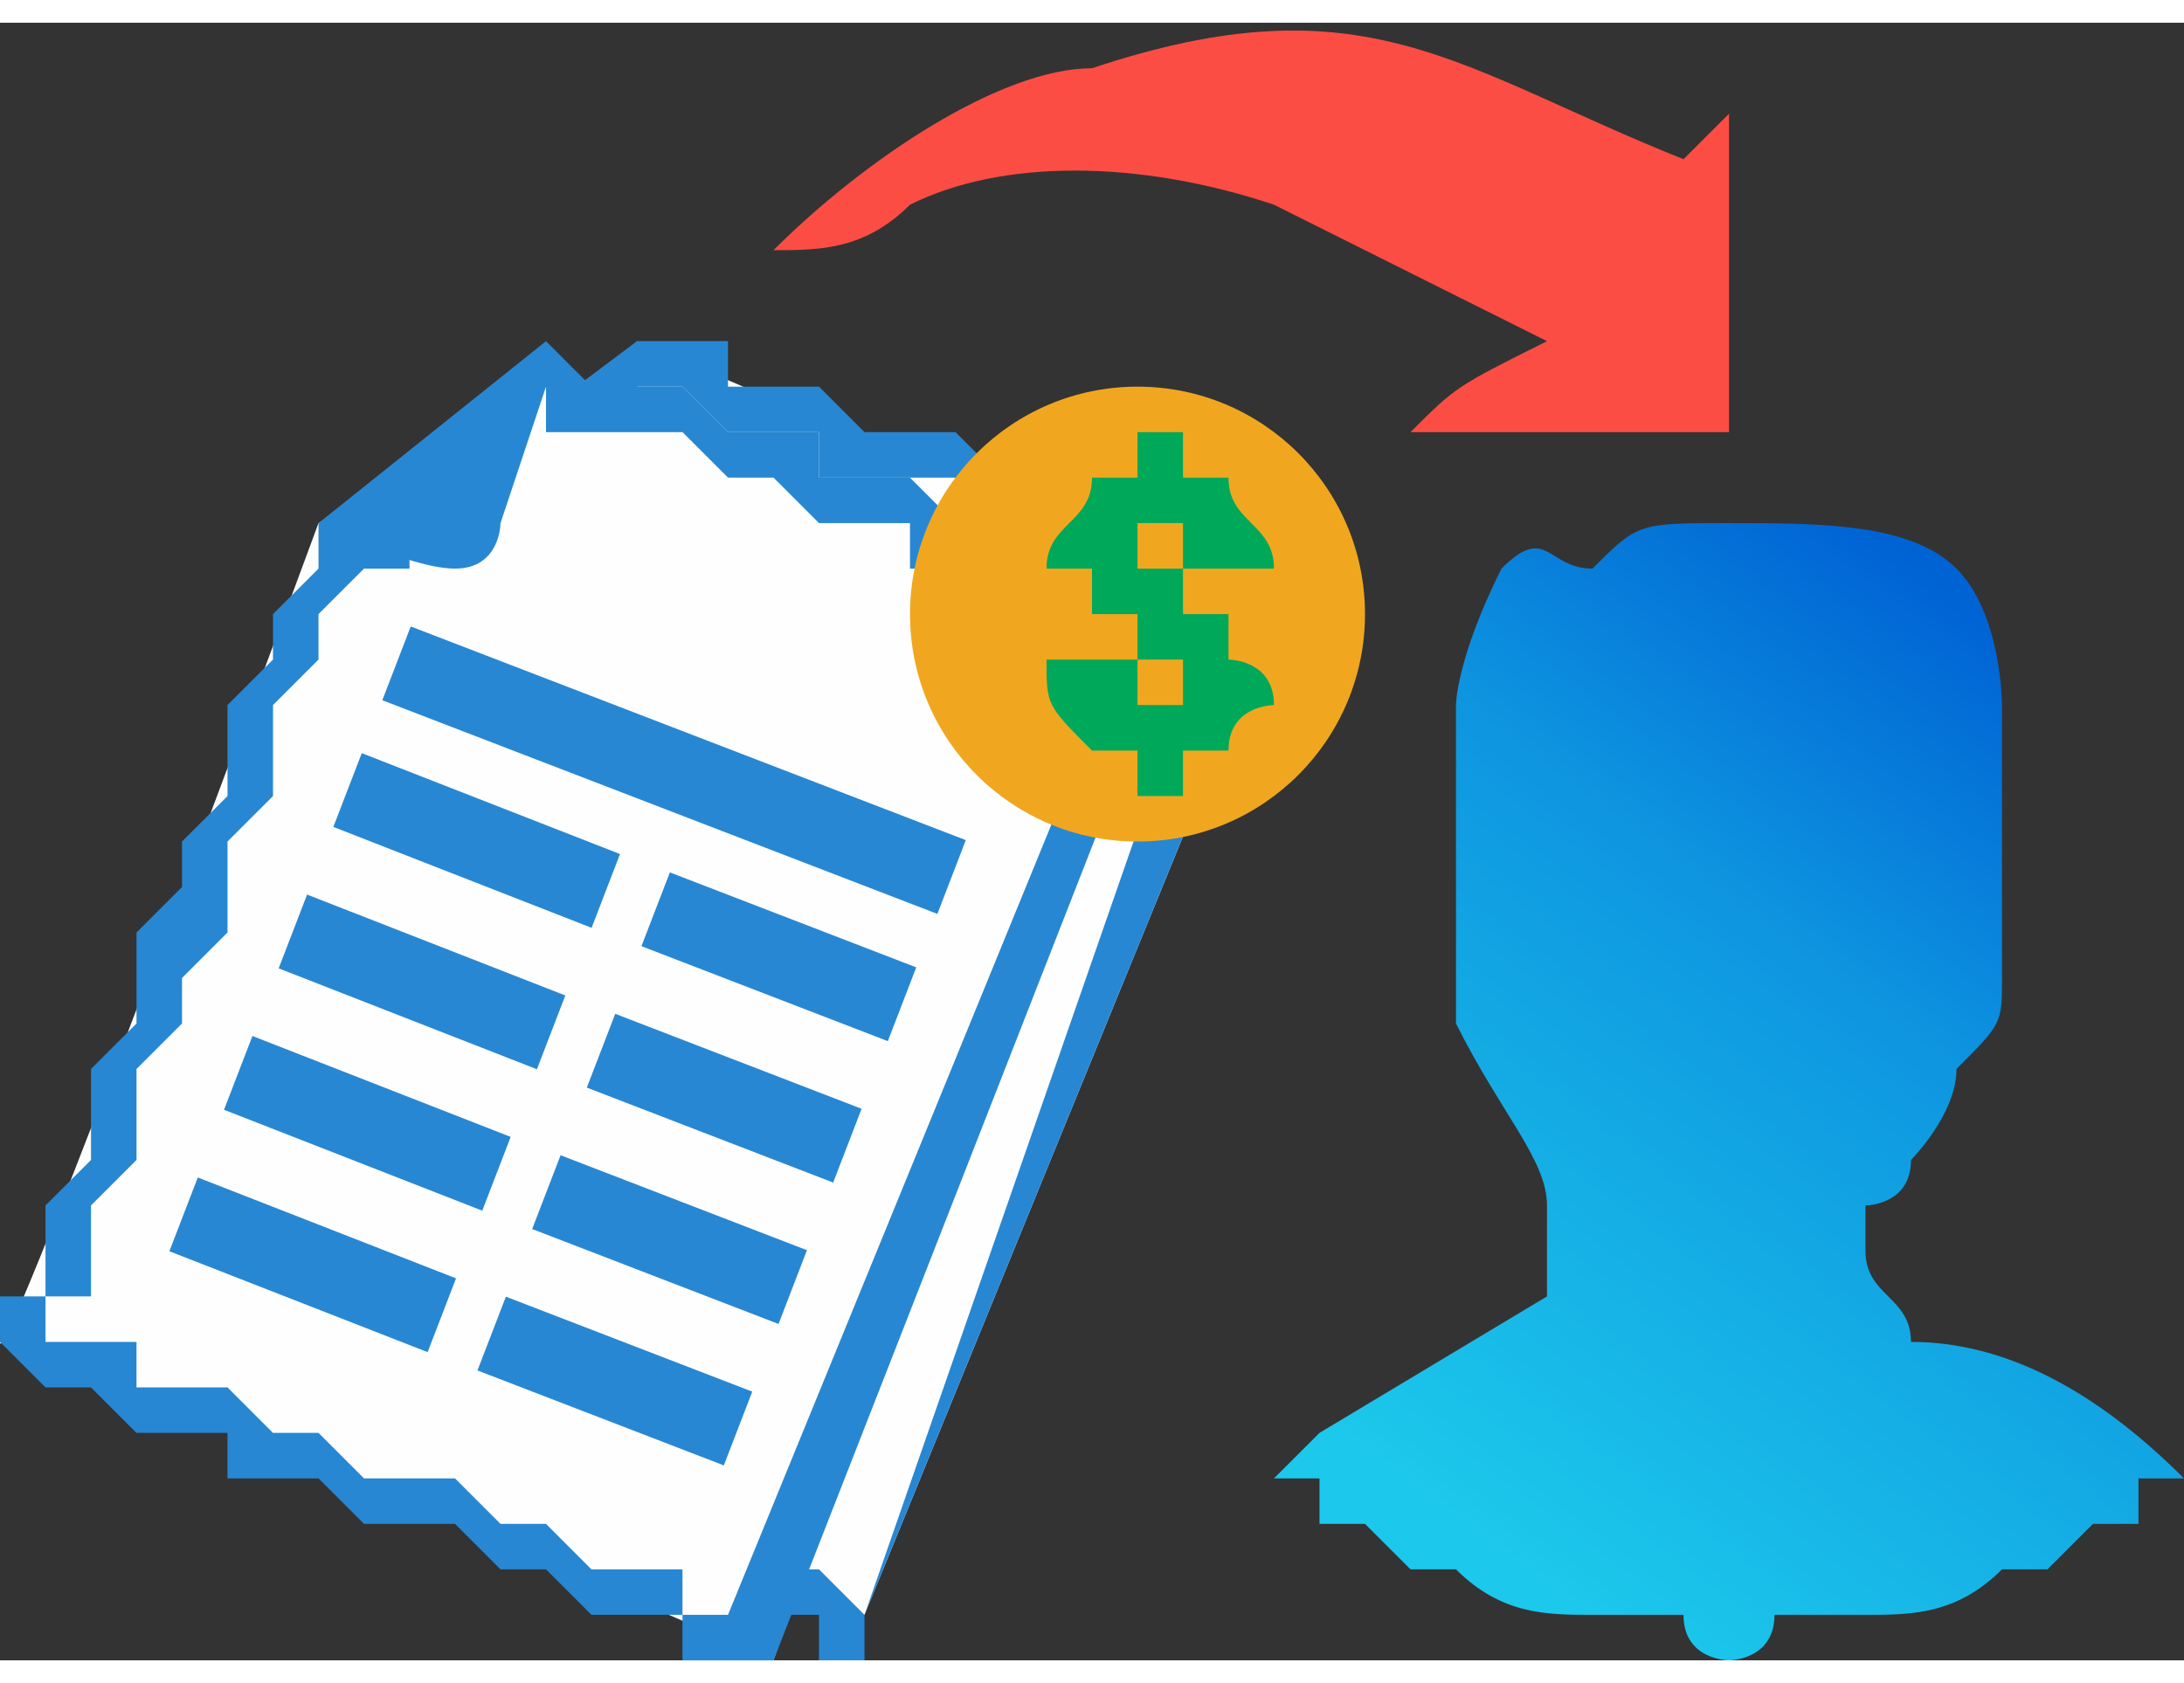 <?xml version="1.0" encoding="UTF-8"?>
<!DOCTYPE svg PUBLIC "-//W3C//DTD SVG 1.1//EN" "http://www.w3.org/Graphics/SVG/1.1/DTD/svg11.dtd">
<!-- Creator: CorelDRAW X7 -->
<svg xmlns="http://www.w3.org/2000/svg" xml:space="preserve" width="48px" height="37px" version="1.1" style="shape-rendering:geometricPrecision; text-rendering:geometricPrecision; image-rendering:optimizeQuality; fill-rule:evenodd; clip-rule:evenodd"
viewBox="0 0 48 36"
 xmlns:xlink="http://www.w3.org/1999/xlink">
 <rect x="0" y="0" width="48" height="36" fill="#333333" stroke="none"/>
 <defs>
  <style type="text/css">
   <![CDATA[
    .fil0 {fill:#FEFEFE}
    .fil2 {fill:#2887D2}
    .fil3 {fill:#F0A71F}
    .fil6 {fill:#FC4D44}
    .fil4 {fill:#00A859;fill-rule:nonzero}
    .fil1 {fill:#2887D2;fill-rule:nonzero}
    .fil5 {fill:url(#id0);fill-rule:nonzero}
   ]]>
  </style>
  <linearGradient id="id0" gradientUnits="userSpaceOnUse" x1="31.078" y1="32.187" x2="44.703" y2="13.856">
   <stop offset="0" style="stop-opacity:1; stop-color:#1CC8EB"/>
   <stop offset="0.631" style="stop-opacity:1; stop-color:#0E96E0"/>
   <stop offset="1" style="stop-opacity:1; stop-color:#0063D4"/>
  </linearGradient>
 </defs>
 <g id="Layer_x0020_1">
  <g id="_805247672">
   <g>
    <g>
     <g>
      <g>
       <path class="fil0" d="M28 13l-9 22c0,0 -16,-6 -16,-6 0,1 7,-18 7,-18l4 -3 0 -1c0,0 14,6 14,6z"/>
       <path id="1" class="fil1" d="M19 35l0 1 0 -1 8 -23 1 1 -9 22zm0 0l0 1 0 0 0 -1zm-17 -6l0 0 1 0 0 0 0 0 1 0 0 0 0 0 1 0 0 0 1 1 1 0 0 0 1 0 1 1 1 0 0 0 1 0 1 1 1 0 0 0 1 1 1 0 0 0 1 0 1 1 0 0 1 0 0 0 0 0 1 1 0 0 0 0 0 0 0 1 0 0 0 0 -1 0 0 -1 0 0 -1 0 0 0 -1 0 0 -1 -1 0 -1 0 0 0 -1 -1 -1 0 0 0 -1 -1 -1 0 -1 0 0 0 -1 -1 -1 0 -1 0 0 0 -1 -1 0 0 -1 0 0 0 -1 0 0 0 0 0 0 0 0 -1 0 0 -1 0zm8 -18l0 0 0 0 0 0 0 0 0 1 0 0 0 1 -1 0 0 1 0 1 -1 0 0 1 0 1 0 1 -1 1 0 0 0 1 -1 1 0 1 0 1 -1 1 0 0 0 1 -1 1 0 1 0 0 0 1 -1 0 0 1 0 0 0 0 0 0 -1 0 1 0 -1 0 0 0 0 -1 1 0 0 0 0 -1 0 0 0 -1 1 -1 0 0 0 -1 1 -1 0 -1 0 0 1 -1 0 -1 0 -1 1 -1 0 -1 0 -1 0 0 1 -1 0 -1 0 -1 1 0 0 -1 0 0 0 -1 0 0 0 0 0 0 0 -1 1 0 0 1zm4 -4l0 0 0 1 -4 3 0 -1 4 -3zm0 0l0 0 0 0 0 0zm0 0l0 0 1 1 -1 0 0 -1 0 0zm0 0l0 0 0 0 0 0zm13 5l0 0 1 1 -1 0 0 0 0 0 0 0 -1 0 0 -1 0 0 -1 0 0 0 -1 0 -1 -1 0 0 -1 0 0 0 -1 -1 -1 0 0 0 -1 0 -1 0 0 -1 -1 0 0 0 -1 0 0 0 -1 -1 0 0 0 0 0 0 -1 0 0 0 0 0 0 -1 1 0 0 0 0 0 0 0 0 0 1 0 0 1 1 0 0 0 1 0 0 0 1 1 0 0 1 0 1 0 0 0 1 1 0 0 1 0 1 0 0 1 1 0 0 0 1 0 0 0 1 1 0 0 0 0 1 0 0 0 0 0 0 1 0 0 -1 -1zm1 1l0 0 0 0 0 0z"/>
      </g>
      <g>
       <path class="fil2" d="M14 8l-1 3c0,0 0,1 -1,1 0,0 -2,-1 -2,-1l4 -4 0 1z"/>
       <path id="1" class="fil1" d="M13 11l0 0 0 0 1 -3 0 0 -1 3zm0 0l0 0 0 0 0 0zm-1 1l0 0 0 0 1 0 0 -1 0 0 0 0 0 0 0 0 0 0 0 0 0 0 0 0 0 0 0 0 0 0 0 0 0 0 0 0 0 0 0 0 0 0 0 0 0 0 0 0 0 0 0 0 0 0 0 0 0 0 0 0 0 0 0 0 0 0 0 0 0 0 0 0 0 0 0 0 0 0 0 0 0 0 0 0 0 0 0 0 0 0 0 0 0 0 0 0 0 0 0 0 0 0 0 0 0 0 0 0 0 0 0 0 0 0 0 0 0 1 0 0 0 0 0 0 0 0 0 0 -1 0 0 0 0 0 0 0zm-2 -1l0 0 0 0 0 0 0 0 0 0 0 0 0 0 0 0 0 0 0 0 0 0 0 0 0 0 1 0 0 0 0 0 0 0 0 0 0 0 0 0 0 0 0 0 1 0 0 0 0 0 0 0 0 0 0 0 0 0 0 0 0 0 0 1 0 0 0 0 0 0 0 0 0 0 0 0 0 0 0 0 0 -1 0 0 0 0 0 0 -1 0 0 0 0 0 0 0 0 0 0 0 0 0 0 0 0 0 -1 0 0 0 0 0 0 0 0 0 0 0 0 0 0 0 0 0 0 0 0 0 0 0 0 0 0 0 0 0zm4 -4l0 0 0 0 -4 4 0 0 4 -4zm0 0l1 0 -1 0 0 0zm0 1l0 0 0 0 0 -1 0 0 0 1zm0 0l0 0 0 0 0 0z"/>
      </g>
     </g>
     <rect class="fil2" transform="matrix(0.148 0.057 0.072 -0.187 9.393 18.565)" width="80.033" height="7.183"/>
     <rect class="fil2" transform="matrix(0.148 0.057 0.072 -0.187 10.353 16.082)" width="80.033" height="7.183"/>
     <rect class="fil2" transform="matrix(0.101 0.039 0.072 -0.187 15.106 14.911)" width="80.033" height="7.183"/>
     <rect class="fil2" transform="matrix(0.148 0.057 0.072 -0.187 8.369 21.217)" width="80.033" height="7.183"/>
     <rect class="fil2" transform="matrix(0.148 0.057 0.072 -0.187 7.344 23.869)" width="80.033" height="7.183"/>
     <rect class="fil2" transform="matrix(0.148 0.057 0.072 -0.187 6.331 26.49)" width="80.033" height="7.183"/>
    </g>
    <g id="_805218992">
     <g>
      <path class="fil0" d="M25 13l-8 23c0,0 -16,-7 -17,-7 0,1 7,-18 7,-18l5 -3 0 0c0,0 13,5 13,5z"/>
      <path id="1" class="fil1" d="M17 36l0 0 -1 -1 9 -22 1 0 -9 23zm0 0l0 0 0 0 0 0zm-17 -7l0 0 0 0 1 0 0 0 0 0 1 0 0 0 1 0 0 1 1 0 0 0 1 0 1 1 0 0 1 0 1 1 1 0 0 0 1 0 1 1 1 0 0 0 1 1 1 0 0 0 1 0 0 1 1 0 0 0 0 0 1 0 0 0 0 0 0 1 -1 0 0 0 0 0 0 0 -1 0 0 0 0 -1 -1 0 -1 0 0 0 -1 -1 -1 0 0 0 -1 -1 -1 0 -1 0 0 0 -1 -1 -1 0 -1 0 0 -1 -1 0 -1 0 0 0 -1 -1 0 0 -1 0 0 0 0 0 0 0 -1 0 1 0 0 0 -1 -1zm8 -17l0 -1 0 0 0 1 0 0 0 0 -1 1 0 0 0 1 0 0 -1 1 0 1 0 0 0 1 -1 1 0 1 0 1 -1 1 0 1 0 0 -1 1 0 1 0 1 -1 1 0 0 0 1 0 1 -1 0 0 1 0 0 0 0 0 1 0 0 -1 -1 1 1 -1 -1 0 0 0 0 0 0 0 -1 1 0 0 -1 0 0 0 -1 1 -1 0 -1 0 0 0 -1 1 -1 0 -1 0 -1 1 -1 0 -1 0 0 1 -1 0 -1 0 -1 1 -1 0 0 0 -1 0 0 1 -1 0 0 0 -1 0 0 0 0 0 0 0 0 1 1zm4 -5l0 0 0 1 -4 4 -1 -1 5 -4zm0 0l0 0 0 0 0 0zm0 0l0 0 0 1 0 0 0 -1 0 0zm0 0l0 0 0 0 0 0zm13 6l0 0 0 0 0 0 0 0 0 0 -1 0 0 0 0 0 -1 0 0 -1 -1 0 0 0 -1 0 -1 0 0 -1 -1 0 0 0 -1 0 -1 -1 0 0 -1 0 0 0 -1 -1 -1 0 0 0 0 0 -1 0 0 0 -1 0 0 -1 0 0 0 0 0 0 0 -1 0 0 0 0 0 0 1 1 0 0 0 0 1 0 0 0 1 0 0 0 1 1 0 0 1 0 1 0 0 1 1 0 0 0 1 0 1 1 0 0 1 0 0 0 1 0 0 1 1 0 0 0 1 0 0 0 0 0 0 0 1 0 0 1 0 0 -1 0zm1 0l0 0 0 0 0 0z"/>
     </g>
     <g>
      <path class="fil2" d="M12 8l-1 3c0,0 0,1 -1,1 -1,0 -3,-1 -3,-1l5 -3 0 0z"/>
      <path id="1" class="fil1" d="M11 11l0 0 0 0 1 -3 0 0 -1 3zm0 0l0 0 0 0 0 0zm-1 1l0 0 0 0 0 0 0 0 0 0 0 0 0 0 0 0 0 0 0 0 0 0 1 0 0 0 0 0 0 0 0 0 0 -1 0 0 0 0 0 0 0 0 0 0 0 0 0 0 0 0 0 0 0 0 0 0 0 0 0 0 0 0 0 0 0 0 0 0 0 0 0 0 0 0 0 0 0 0 0 0 0 0 0 0 0 0 0 0 0 0 0 0 0 0 0 0 0 0 0 1 0 0 0 0 0 0 0 0 0 0 0 0 0 0 -1 0 0 0 0 0 0 0 0 0 0 0 0 0 0 0 0 0 0 0 0 0zm-3 -1l0 0 0 0 0 0 0 0 0 0 1 0 0 0 0 0 0 0 0 0 0 0 0 0 0 0 0 0 0 0 0 0 1 0 0 0 0 0 0 1 0 0 0 0 0 0 0 0 0 0 0 0 1 0 0 0 0 0 0 0 0 0 0 0 0 0 0 0 0 0 0 0 0 0 0 0 0 0 0 0 -1 0 0 0 0 0 0 0 0 0 0 0 0 0 0 0 0 0 -1 0 0 -1 0 0 0 0 0 0 0 0 0 0 0 0 0 0 0 0 0 0 -1 0 0 0 0 0 0 0 0 0 0 0 0 0 0 0zm5 -3l0 0 0 0 -5 3 0 0 5 -3zm0 0l0 0 0 0 0 0zm0 0l0 0 0 0 0 0 0 0 0 0zm0 0l0 0 0 0 0 0z"/>
     </g>
    </g>
   </g>
   <g>
    <circle class="fil3" cx="25" cy="13" r="5"/>
    <path class="fil4" d="M26 15c0,-1 0,-1 0,-1 0,0 0,0 -1,0 0,-1 0,-1 0,-1 -1,0 -1,0 -1,0 0,0 0,-1 0,-1 0,0 -1,0 -1,0 0,-1 1,-1 1,-2 0,0 1,0 1,0l0 -1 1 0 0 1c0,0 1,0 1,0 0,1 1,1 1,2l-2 0c0,-1 0,-1 0,-1 0,0 0,0 -1,0 0,0 0,0 0,0 0,0 0,0 0,1 0,0 0,0 0,0 0,0 0,0 1,0 0,1 0,1 0,1 1,0 1,0 1,0 0,0 0,1 0,1 0,0 1,0 1,1 0,0 -1,0 -1,1 0,0 -1,0 -1,0l0 1 -1 0 0 -1c0,0 -1,0 -1,0 -1,-1 -1,-1 -1,-2l2 0c0,1 0,1 0,1 0,0 0,0 0,0 1,0 1,0 1,0 0,0 0,0 0,0z"/>
   </g>
   <path class="fil5" d="M28 32l1 0c0,0 0,0 0,0 0,0 0,1 0,1 1,0 1,0 1,0 0,0 0,0 1,1 0,0 0,0 0,0 0,0 0,0 1,0 0,0 0,0 0,0 1,1 2,1 3,1 0,0 0,0 0,0 1,0 1,0 2,0 0,0 0,0 0,0 0,1 1,1 1,1 0,0 1,0 1,-1 0,0 0,0 0,0 1,0 1,0 1,0 1,0 1,0 1,0 1,0 2,0 3,-1 0,0 0,0 0,0 1,0 1,0 1,0 0,0 0,0 0,0 1,-1 1,-1 1,-1 0,0 0,0 1,0 0,0 0,-1 0,-1 0,0 0,0 0,0l1 0c-2,-2 -4,-3 -6,-3 0,-1 -1,-1 -1,-2l0 -1c0,0 1,0 1,-1 0,0 1,-1 1,-2 1,-1 1,-1 1,-2l0 -2c0,0 0,-1 0,-1l0 -3c0,0 0,-2 -1,-3 -1,-1 -3,-1 -5,-1 -2,0 -2,0 -3,1 -1,0 -1,-1 -2,0 -1,2 -1,3 -1,3l0 3c0,0 0,1 0,1l0 2c0,1 0,1 0,1 1,2 2,3 2,4l0 1c0,1 0,1 0,1l-5 3c0,0 0,0 -1,1z"/>
   <path class="fil6" d="M28 4c2,1 4,2 6,3 -2,1 -2,1 -3,2l7 0c0,-3 0,-5 0,-7l0 0c-1,1 0,0 -1,1 -5,-2 -7,-4 -13,-2 -2,0 -5,2 -7,4 1,0 2,0 3,-1 2,-1 5,-1 8,0z"/>
   <g>
    <rect class="fil2" transform="matrix(0.187 0.072 -0.072 0.187 9.027 13.272)" width="65.236" height="8.673"/>
    <rect class="fil2" transform="matrix(0.087 0.034 -0.072 0.187 7.951 16.057)" width="65.236" height="8.673"/>
    <rect class="fil2" transform="matrix(-0.083 -0.032 -0.072 0.187 20.137 20.766)" width="65.236" height="8.673"/>
    <rect class="fil2" transform="matrix(0.087 0.034 -0.072 0.187 6.749 19.166)" width="65.236" height="8.673"/>
    <rect class="fil2" transform="matrix(-0.083 -0.032 -0.072 0.187 18.936 23.875)" width="65.236" height="8.673"/>
    <rect class="fil2" transform="matrix(0.087 0.034 -0.072 0.187 5.548 22.275)" width="65.236" height="8.673"/>
    <rect class="fil2" transform="matrix(-0.083 -0.032 -0.072 0.187 17.735 26.984)" width="65.236" height="8.673"/>
    <rect class="fil2" transform="matrix(0.087 0.034 -0.072 0.187 4.347 25.385)" width="65.236" height="8.673"/>
    <rect class="fil2" transform="matrix(-0.083 -0.032 -0.072 0.187 16.533 30.093)" width="65.236" height="8.673"/>
   </g>
  </g>
 </g>
</svg>
